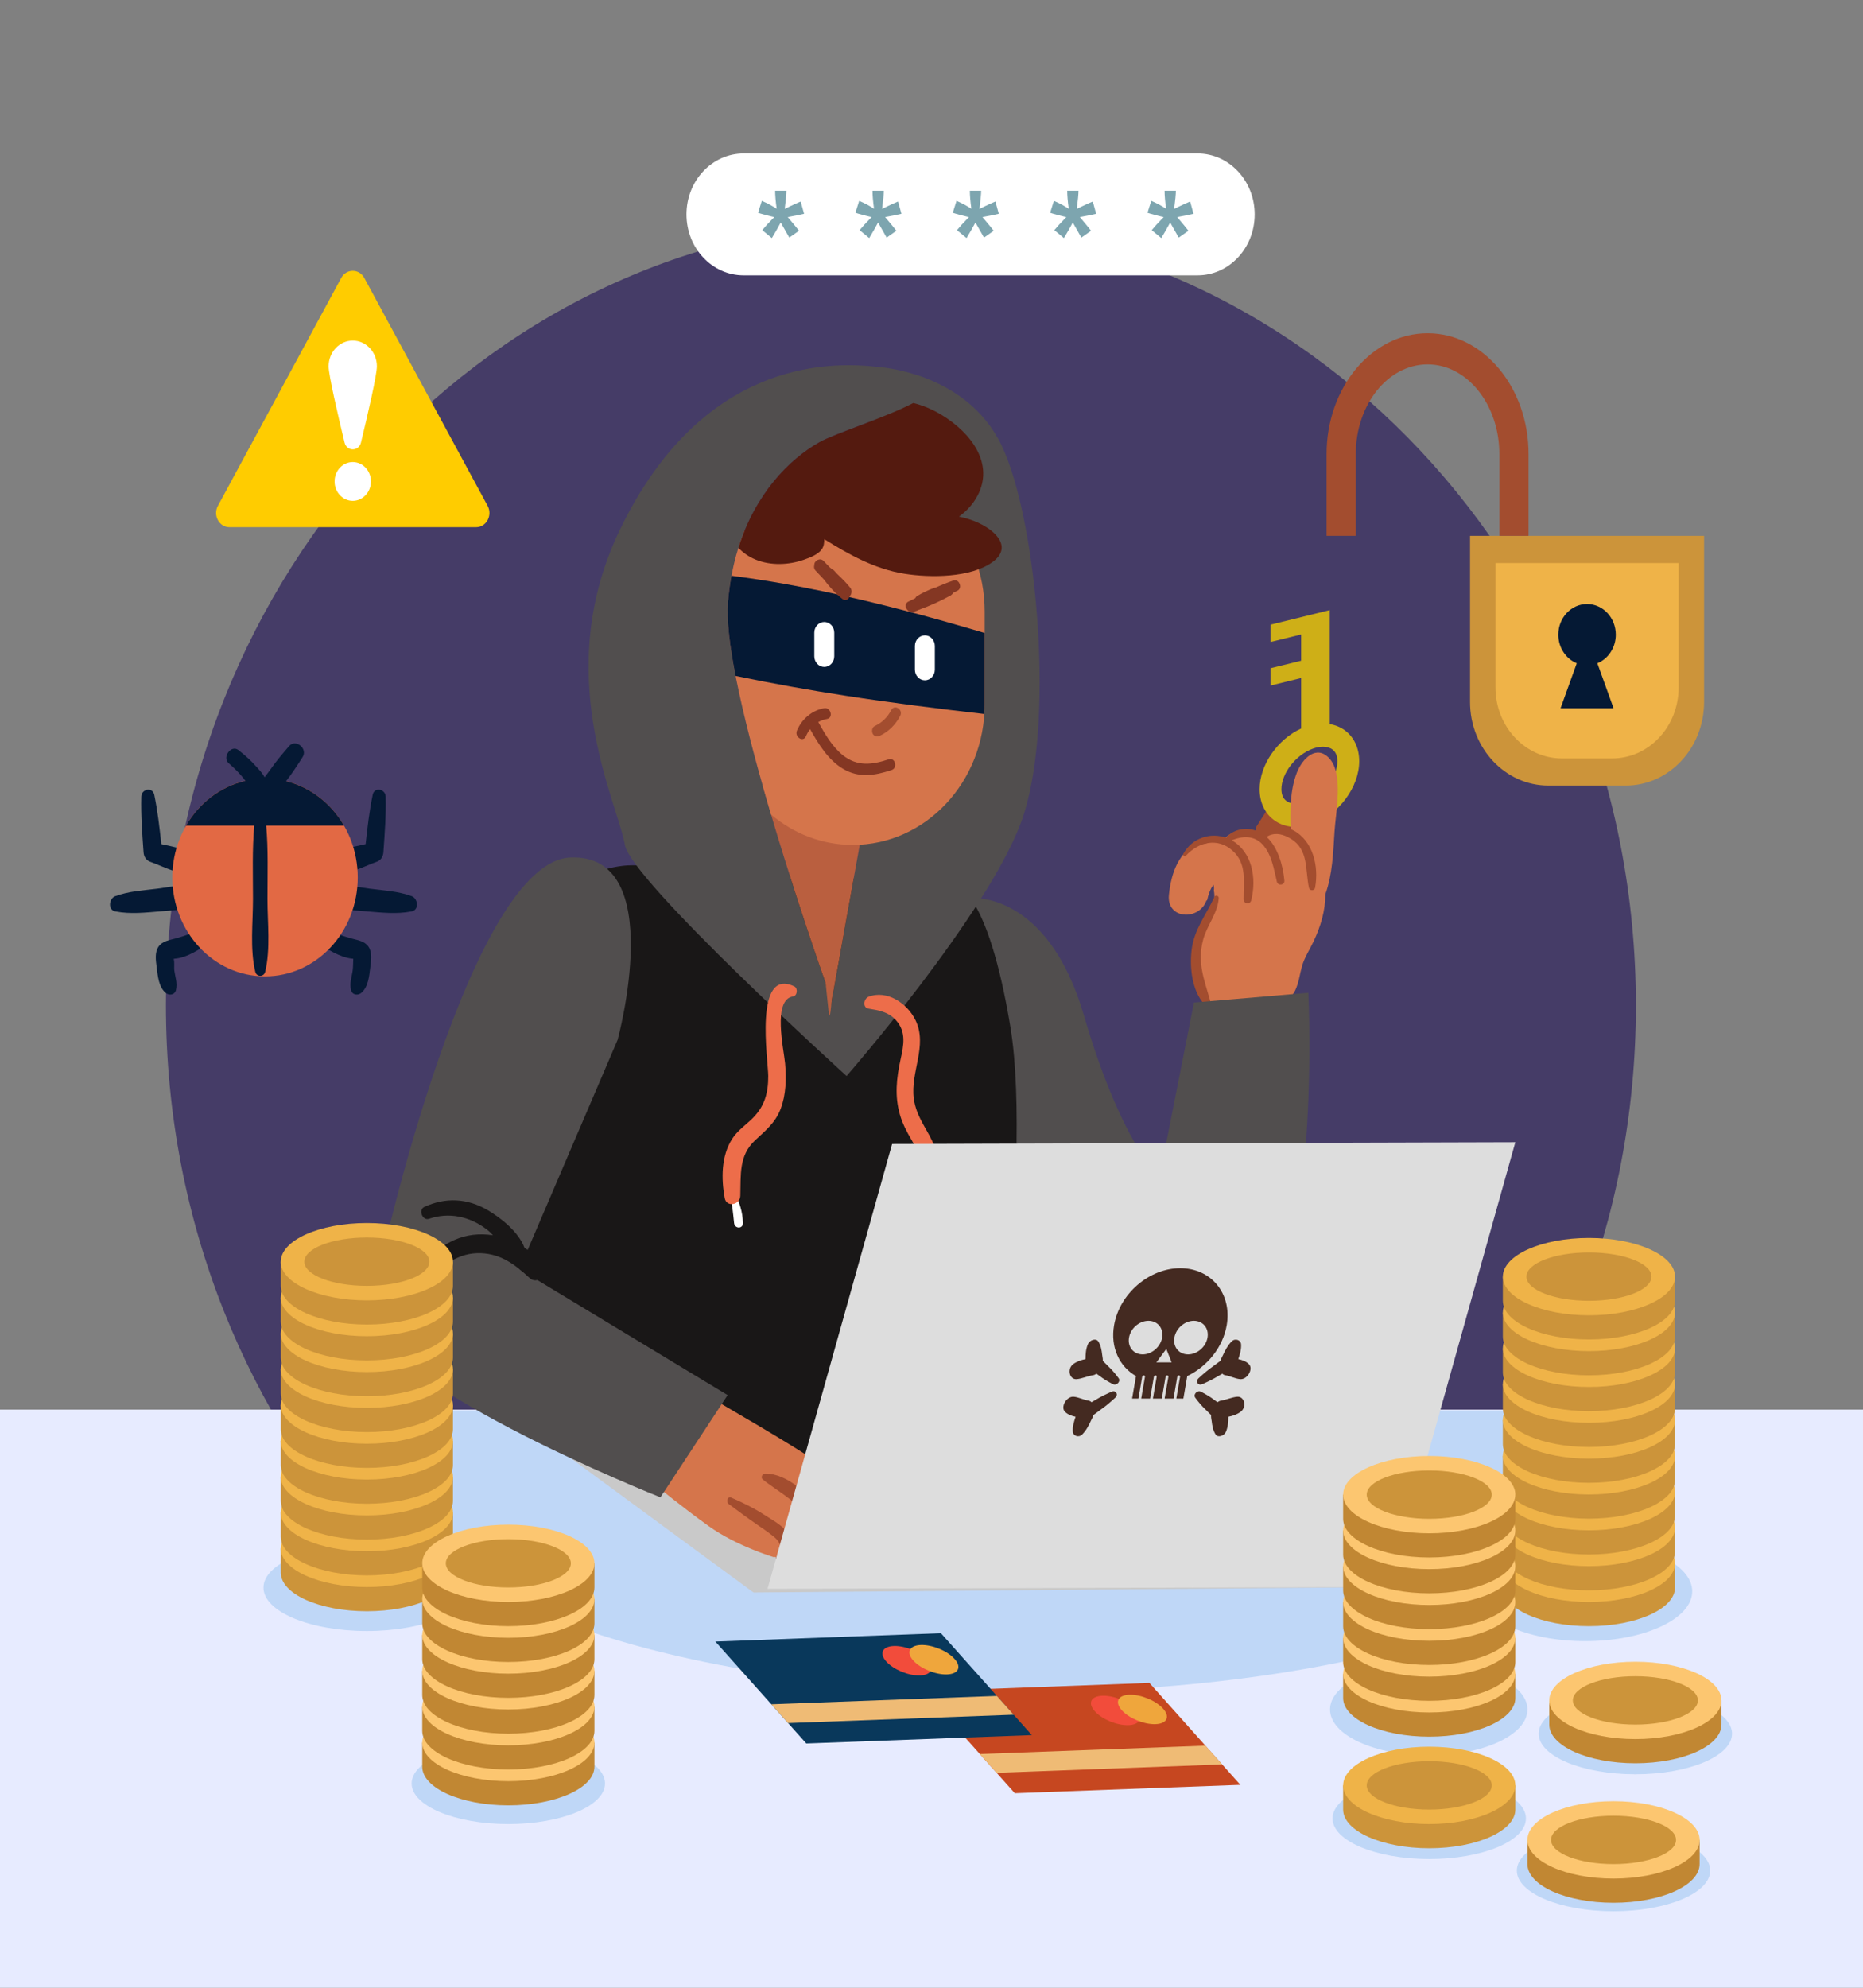 <?xml version="1.0" encoding="UTF-8" standalone="no" ?>
<svg width="300" height="320" viewBox="0 0 300 320" fill="none" xmlns="http://www.w3.org/2000/svg">
<rect x="0" y="0" width="300" height="320" fill="#808080" stroke="none"/>
<g clip-path="url(#clip0_32_1545)">
<path d="M145.075 288.103C210.44 288.103 263.429 231.581 263.429 161.859C263.429 92.136 210.44 35.614 145.075 35.614C79.71 35.614 26.721 92.136 26.721 161.859C26.721 231.581 79.71 288.103 145.075 288.103Z" fill="#453C67"/>
<path d="M300 226.929H0V320H300V226.929Z" fill="#E7EBFF"/>
<path d="M261.788 126.467H249.342C242.372 126.467 236.722 120.44 236.722 113.005V86.268H274.408V113.005C274.408 120.44 268.757 126.467 261.788 126.467Z" fill="#CC943A"/>
<path d="M259.591 122.1H251.539C245.617 122.1 240.815 116.979 240.815 110.662V90.636H270.313V110.662C270.314 116.979 265.513 122.1 259.591 122.1Z" fill="#EFB348"/>
<path d="M260.193 102.174C260.193 99.448 258.121 97.237 255.565 97.237C253.009 97.237 250.936 99.448 250.936 102.174C250.936 104.276 252.17 106.067 253.905 106.779L251.294 114.025H259.835L257.224 106.779C258.959 106.067 260.193 104.277 260.193 102.174Z" fill="#051934"/>
<path d="M246.143 86.268H241.44V73.085C241.44 65.132 236.255 58.66 229.883 58.66C223.51 58.66 218.325 65.132 218.325 73.085V86.268H213.622V73.085C213.622 62.365 220.916 53.644 229.883 53.644C238.849 53.644 246.143 62.365 246.143 73.085V86.268Z" fill="#A34D2F"/>
<path d="M192.848 44.326H119.737C114.659 44.326 110.543 39.935 110.543 34.519C110.543 29.103 114.659 24.712 119.737 24.712H192.848C197.926 24.712 202.042 29.103 202.042 34.519C202.042 39.935 197.926 44.326 192.848 44.326Z" fill="white"/>
<path d="M124.289 38.329L122.746 37.053C123.236 36.465 123.747 35.901 124.279 35.364C124.49 35.146 124.622 35.008 124.677 34.95C124.507 34.921 124.019 34.801 123.216 34.59C122.637 34.438 122.255 34.325 122.072 34.252L122.675 32.334C123.567 32.719 124.364 33.144 125.066 33.61C124.902 32.425 124.82 31.459 124.82 30.71H126.639C126.639 31.241 126.547 32.214 126.363 33.631C126.499 33.573 126.792 33.432 127.242 33.206C127.855 32.909 128.42 32.654 128.938 32.444L129.48 34.417C128.724 34.598 127.849 34.776 126.854 34.95L128.08 36.422C128.326 36.719 128.519 36.963 128.663 37.152L127.099 38.253L125.72 35.822C125.304 36.607 124.827 37.443 124.289 38.329Z" fill="#7DA5AF"/>
<path d="M139.967 38.329L138.424 37.053C138.914 36.465 139.426 35.901 139.957 35.364C140.168 35.146 140.301 35.008 140.356 34.95C140.185 34.921 139.698 34.801 138.895 34.59C138.316 34.438 137.934 34.325 137.75 34.252L138.353 32.334C139.246 32.719 140.043 33.144 140.744 33.61C140.581 32.425 140.499 31.459 140.499 30.71H142.318C142.318 31.241 142.226 32.214 142.042 33.631C142.178 33.573 142.471 33.432 142.921 33.206C143.534 32.909 144.099 32.654 144.617 32.444L145.159 34.417C144.403 34.598 143.527 34.776 142.532 34.95L143.759 36.422C144.004 36.719 144.198 36.963 144.341 37.152L142.778 38.253L141.398 35.822C140.983 36.607 140.506 37.443 139.967 38.329Z" fill="#7DA5AF"/>
<path d="M155.644 38.329L154.101 37.053C154.592 36.465 155.102 35.901 155.634 35.364C155.845 35.146 155.978 35.008 156.032 34.95C155.862 34.921 155.375 34.801 154.571 34.59C153.992 34.438 153.611 34.325 153.427 34.252L154.03 32.334C154.922 32.719 155.72 33.144 156.421 33.61C156.258 32.425 156.176 31.459 156.176 30.71H157.994C157.994 31.241 157.903 32.214 157.718 33.631C157.855 33.573 158.147 33.432 158.597 33.206C159.211 32.909 159.776 32.654 160.294 32.444L160.835 34.417C160.079 34.598 159.204 34.776 158.209 34.95L159.436 36.422C159.681 36.719 159.875 36.963 160.018 37.152L158.455 38.253L157.075 35.822C156.659 36.607 156.182 37.443 155.644 38.329Z" fill="#7DA5AF"/>
<path d="M171.322 38.329L169.779 37.053C170.269 36.465 170.78 35.901 171.312 35.364C171.523 35.146 171.656 35.008 171.71 34.95C171.54 34.921 171.053 34.801 170.249 34.59C169.67 34.438 169.289 34.325 169.105 34.252L169.708 32.334C170.6 32.719 171.398 33.144 172.099 33.61C171.936 32.425 171.854 31.459 171.854 30.71H173.672C173.672 31.241 173.581 32.214 173.396 33.631C173.533 33.573 173.825 33.432 174.275 33.206C174.889 32.909 175.454 32.654 175.972 32.444L176.513 34.417C175.757 34.598 174.882 34.776 173.887 34.95L175.114 36.422C175.359 36.719 175.553 36.963 175.696 37.152L174.133 38.253L172.753 35.822C172.337 36.607 171.86 37.443 171.322 38.329Z" fill="#7DA5AF"/>
<path d="M187.001 38.329L185.458 37.053C185.948 36.465 186.459 35.901 186.991 35.364C187.202 35.146 187.334 35.008 187.389 34.95C187.219 34.921 186.731 34.801 185.928 34.59C185.349 34.438 184.967 34.325 184.783 34.252L185.386 32.334C186.278 32.719 187.076 33.144 187.777 33.61C187.613 32.425 187.532 31.459 187.532 30.71H189.35C189.35 31.241 189.259 32.214 189.074 33.631C189.211 33.573 189.503 33.432 189.953 33.206C190.567 32.909 191.132 32.654 191.65 32.444L192.191 34.417C191.435 34.598 190.56 34.776 189.565 34.95L190.792 36.422C191.037 36.719 191.231 36.963 191.374 37.152L189.811 38.253L188.431 35.822C188.016 36.607 187.539 37.443 187.001 38.329Z" fill="#7DA5AF"/>
<path d="M54.947 44.745L35.086 81.439C34.259 82.965 35.292 84.872 36.944 84.872H76.667C78.319 84.872 79.351 82.965 78.526 81.439L58.664 44.745C57.838 43.219 55.772 43.219 54.947 44.745Z" fill="#FFCC00"/>
<path d="M60.692 58.973C60.692 56.684 58.952 54.828 56.805 54.828C54.658 54.828 52.918 56.684 52.918 58.973C52.918 60.367 54.357 66.589 55.484 71.249C55.836 72.706 57.774 72.706 58.126 71.249C59.253 66.59 60.692 60.367 60.692 58.973Z" fill="white"/>
<path d="M56.805 80.63C58.422 80.63 59.733 79.231 59.733 77.507C59.733 75.782 58.422 74.383 56.805 74.383C55.188 74.383 53.877 75.782 53.877 77.507C53.877 79.231 55.188 80.63 56.805 80.63Z" fill="white"/>
<path d="M24.22 138.745C26.378 139.48 29.441 141.352 31.618 140.237C32.141 139.969 32.293 139.153 32.008 138.652C30.949 136.787 28.111 136.371 25.98 135.894C25.689 133.222 25.389 130.573 24.839 127.937C24.572 126.66 22.789 126.993 22.756 128.237C22.676 131.246 22.908 134.2 23.117 137.199C23.168 137.935 23.552 138.517 24.22 138.745Z" fill="#051934"/>
<path d="M33.269 145.503C34.847 144.87 34.53 142.642 32.881 142.448C30.38 142.154 27.837 142.743 25.353 143.06C23.072 143.351 20.75 143.466 18.566 144.267C17.551 144.639 17.318 146.477 18.566 146.721C21.009 147.199 23.429 146.911 25.891 146.707C28.36 146.502 30.931 146.438 33.269 145.503Z" fill="#051934"/>
<path d="M32.754 149.389C31.293 150.152 29.793 150.654 28.224 151.092C27.279 151.357 26.152 151.489 25.531 152.395C24.879 153.346 25.097 154.641 25.232 155.727C25.411 157.159 25.556 158.871 26.66 159.827C27.214 160.305 28.154 160.207 28.344 159.352C28.594 158.226 28.22 157.33 28.066 156.21C28.002 155.748 28.147 154.752 27.953 154.381C28.026 154.365 28.098 154.347 28.171 154.332C30.157 154.186 32.348 152.708 33.959 151.586C35.251 150.684 34.13 148.669 32.754 149.389Z" fill="#051934"/>
<path d="M53.24 140.237C55.424 141.356 58.476 139.482 60.638 138.745C61.312 138.515 61.69 137.932 61.741 137.199C61.95 134.2 62.182 131.246 62.102 128.237C62.069 127.005 60.287 126.649 60.019 127.937C59.47 130.573 59.169 133.221 58.878 135.894C56.749 136.372 53.905 136.793 52.85 138.652C52.565 139.155 52.716 139.969 53.24 140.237Z" fill="#051934"/>
<path d="M66.293 144.267C64.11 143.467 61.785 143.352 59.505 143.06C57.014 142.741 54.486 142.153 51.977 142.448C50.34 142.641 50 144.867 51.59 145.503C53.927 146.438 56.498 146.502 58.967 146.707C61.428 146.911 63.849 147.199 66.292 146.721C67.538 146.477 67.308 144.639 66.293 144.267Z" fill="#051934"/>
<path d="M56.635 151.092C55.066 150.654 53.565 150.152 52.105 149.389C50.73 148.67 49.606 150.684 50.9 151.586C52.553 152.739 54.673 154.111 56.688 154.332C56.768 154.34 56.831 154.348 56.888 154.356C56.848 154.972 56.877 155.587 56.794 156.21C56.639 157.354 56.261 158.207 56.515 159.352C56.705 160.207 57.645 160.305 58.199 159.827C59.303 158.872 59.449 157.16 59.627 155.727C59.762 154.641 59.98 153.346 59.328 152.395C58.707 151.489 57.58 151.357 56.635 151.092ZM57.134 154.399C57.185 154.419 57.206 154.416 57.134 154.399V154.399Z" fill="#051934"/>
<path d="M42.68 157.181C50.925 157.181 57.608 150.053 57.608 141.259C57.608 132.465 50.925 125.336 42.68 125.336C34.436 125.336 27.753 132.465 27.753 141.259C27.753 150.053 34.436 157.181 42.68 157.181Z" fill="#E26944"/>
<path d="M42.868 132.911H55.391C53.332 129.351 49.994 126.728 46.063 125.756C47.036 124.527 47.87 123.22 48.722 121.891C49.606 120.513 47.613 118.886 46.558 120.109C45.512 121.321 44.494 122.51 43.574 123.834C43.289 124.244 42.935 124.678 42.606 125.135C42.289 124.494 41.729 123.924 41.242 123.376C40.37 122.397 39.403 121.537 38.38 120.745C37.223 119.847 35.712 121.909 36.838 122.877C37.698 123.615 38.5 124.42 39.226 125.309C39.324 125.428 39.42 125.562 39.516 125.702C35.489 126.63 32.066 129.286 29.969 132.911H40.942C40.599 136.832 40.739 140.787 40.739 144.726C40.739 148.507 40.225 152.788 41.113 156.461C41.314 157.296 42.496 157.297 42.697 156.461C43.588 152.779 43.071 148.516 43.071 144.726C43.072 140.787 43.211 136.831 42.868 132.911Z" fill="#051934"/>
<path opacity="0.36" d="M256.591 227.052H72.915C68.558 230.805 66.163 234.89 66.163 239.163C66.163 257.519 110.303 272.401 164.753 272.401C219.202 272.401 263.342 257.52 263.342 239.163C263.343 234.89 260.948 230.805 256.591 227.052Z" fill="#78B4EA"/>
<path opacity="0.36" d="M81.857 293.649C90.456 293.649 97.427 290.724 97.427 287.114C97.427 283.505 90.456 280.579 81.857 280.579C73.258 280.579 66.287 283.505 66.287 287.114C66.287 290.724 73.258 293.649 81.857 293.649Z" fill="#78B4EA"/>
<path opacity="0.36" d="M230.152 299.28C238.751 299.28 245.722 296.354 245.722 292.745C245.722 289.136 238.751 286.21 230.152 286.21C221.552 286.21 214.582 289.136 214.582 292.745C214.582 296.354 221.552 299.28 230.152 299.28Z" fill="#78B4EA"/>
<path opacity="0.36" d="M263.343 285.633C271.942 285.633 278.913 282.707 278.913 279.098C278.913 275.488 271.942 272.563 263.343 272.563C254.744 272.563 247.773 275.488 247.773 279.098C247.773 282.707 254.744 285.633 263.343 285.633Z" fill="#78B4EA"/>
<path opacity="0.36" d="M259.828 307.679C268.427 307.679 275.398 304.754 275.398 301.144C275.398 297.535 268.427 294.609 259.828 294.609C251.228 294.609 244.258 297.535 244.258 301.144C244.258 304.754 251.228 307.679 259.828 307.679Z" fill="#78B4EA"/>
<path opacity="0.36" d="M59.075 262.574C68.268 262.574 75.721 259.446 75.721 255.588C75.721 251.73 68.268 248.602 59.075 248.602C49.881 248.602 42.428 251.73 42.428 255.588C42.428 259.446 49.881 262.574 59.075 262.574Z" fill="#78B4EA"/>
<path opacity="0.36" d="M230.069 282.599C238.847 282.599 245.964 279.289 245.964 275.206C245.964 271.124 238.847 267.814 230.069 267.814C221.29 267.814 214.174 271.124 214.174 275.206C214.174 279.289 221.29 282.599 230.069 282.599Z" fill="#78B4EA"/>
<path opacity="0.36" d="M255.264 264.202C264.783 264.202 272.5 260.613 272.5 256.186C272.5 251.758 264.783 248.169 255.264 248.169C245.745 248.169 238.028 251.758 238.028 256.186C238.028 260.613 245.745 264.202 255.264 264.202Z" fill="#78B4EA"/>
<path d="M121.334 256.369L83.422 228.511L185.369 226.332L223.956 255.498L121.334 256.369Z" fill="#C9C9C9"/>
<path d="M207.914 131.677C207.769 131.359 207.504 131.192 207.203 131.153C206.955 130.783 206.511 130.629 206.104 130.698C206.045 130.662 205.984 130.632 205.921 130.608C205.734 129.815 204.64 129.419 204.081 130.301C203.507 131.205 202.934 132.109 202.361 133.013C202.18 133.298 202.151 133.581 202.218 133.833C202.094 134.044 201.982 134.261 201.854 134.469C201.172 135.543 202.79 136.528 203.476 135.48C203.784 135.008 204.07 134.522 204.359 134.038C204.732 134.209 205.191 134.172 205.529 133.848C205.856 134.239 206.406 134.394 206.888 134.097C207.038 134.005 207.169 133.907 207.287 133.8C207.321 133.801 207.354 133.805 207.389 133.804C208.56 133.741 208.735 132.188 207.914 131.677Z" fill="#A34D2F"/>
<path d="M216.635 117.63C215.909 117.073 215.053 116.727 214.126 116.572V108.024V105.234V101.009V99.537V98.219L204.589 100.565V103.354L209.523 102.141V106.365L204.589 107.579V110.369L209.523 109.155V117.285C205.716 119.023 202.835 123.157 202.835 127.047C202.835 129.112 203.631 130.86 205.076 131.967C206.08 132.737 207.323 133.128 208.675 133.128C209.555 133.128 210.481 132.963 211.415 132.627C215.599 131.126 218.876 126.7 218.876 122.55C218.876 120.486 218.08 118.738 216.635 117.63ZM210.296 129.075C209.028 129.531 207.843 129.474 207.127 128.924C206.611 128.529 206.349 127.897 206.349 127.046C206.349 124.495 208.669 121.507 211.416 120.522C211.984 120.317 212.536 120.216 213.036 120.216C213.652 120.216 214.19 120.369 214.585 120.673C215.101 121.068 215.363 121.7 215.363 122.55C215.363 125.101 213.043 128.09 210.296 129.075Z" fill="#CEAF17"/>
<path d="M214.076 122.101C212.002 119.831 209.743 122.084 208.846 124.351C207.711 127.217 207.732 130.65 207.859 133.88C206.971 133.578 205.987 133.466 204.898 133.627C204.275 133.718 203.78 134.086 203.424 134.589C201.251 133.387 198.706 133.233 196.979 135.23C195.762 134.959 194.474 135.039 193.225 135.562C189.848 136.977 188.581 140.511 188.232 144.073C187.842 148.045 193.127 148.255 194.289 144.934C194.318 144.943 194.347 144.951 194.375 144.96C194.57 144.04 194.959 142.932 195.414 142.455C195.502 142.753 195.521 143.064 195.467 143.39C195.573 143.843 195.576 144.375 195.541 144.924C195.503 145.075 195.466 145.226 195.428 145.378C193.504 147.796 192.604 150.918 193.309 153.935C193.196 154.818 193.264 155.712 193.382 156.634C193.295 158.264 193.47 159.923 193.937 161.617C194.315 162.991 195.173 163.705 196.124 163.891C197.377 164.583 199.2 164.278 200.177 162.988C200.667 163.3 201.202 163.511 201.733 163.579C203.668 163.825 205.117 162.789 205.958 161.079C206.996 161.113 208.009 160.63 208.568 159.436C209.184 158.124 209.27 156.925 209.658 155.552C210.061 154.129 210.903 152.876 211.525 151.559C212.656 149.164 213.426 146.644 213.423 143.965C214.576 140.752 214.68 137.239 214.904 133.802C215.108 130.657 216.369 124.612 214.076 122.101Z" fill="#D5754B"/>
<path d="M194.187 135.8C194.45 135.8 194.451 135.364 194.187 135.364C193.925 135.364 193.924 135.8 194.187 135.8Z" fill="#A34D2F"/>
<path d="M208.312 133.697C206.825 132.897 204.197 132.506 202.916 133.992C201.155 133.091 198.788 133.26 197.455 134.868L197.454 134.871C194.913 133.956 191.973 134.901 190.566 137.425C190.418 137.689 190.763 137.978 190.967 137.755C192.996 135.535 196.088 134.807 198.454 136.925C200.828 139.05 200.243 141.88 200.255 144.771C200.258 145.519 201.294 145.679 201.481 144.948C202.393 141.384 201.621 137.119 198.338 135.272C200.034 134.581 201.943 134.436 203.338 135.974C204.783 137.568 205.124 139.89 205.619 141.951C205.787 142.646 206.885 142.526 206.823 141.777C206.626 139.395 205.77 136.365 203.958 134.721C204.085 134.644 204.212 134.571 204.343 134.513C205.538 133.986 206.749 134.355 207.85 135.02C210.743 136.767 210.155 139.949 210.778 142.921C210.886 143.434 211.663 143.447 211.763 142.921C212.419 139.463 211.409 135.364 208.312 133.697Z" fill="#A34D2F"/>
<path d="M196.256 144.577C196.282 144.189 195.718 144.023 195.558 144.376C194.216 147.338 192.272 149.596 191.879 152.992C191.544 155.89 191.974 159.512 193.938 161.686C194.324 162.114 195.039 161.676 194.877 161.103C193.91 157.679 192.775 155 193.73 151.328C194.348 148.957 196.089 147.061 196.256 144.577Z" fill="#A34D2F"/>
<path d="M156.293 144.589C156.293 144.589 168.651 143.242 174.562 163.526C180.472 183.809 186.688 189.61 186.688 189.61L192.263 161.394L210.679 159.824C210.679 159.824 213.343 209.822 197.893 224.717C182.442 239.613 158.564 182.408 158.564 182.408L156.293 144.589Z" fill="#514E4E"/>
<path d="M102.59 139.32C102.59 139.32 86.911 137.707 82.533 159.824C78.155 181.941 78.885 225.741 79.761 225.43C80.636 225.119 158.564 242.026 158.564 242.026C158.564 242.026 166.439 188.06 162.723 165.441C159.007 142.823 153.767 142.403 153.767 142.403L102.59 139.32Z" fill="#191717"/>
<path d="M161.3 71.734C158.408 65.684 153.332 62.516 149.012 60.86C148.806 60.766 148.574 60.675 148.308 60.588C148.127 60.527 147.933 60.467 147.735 60.405C144.094 59.204 141.267 59.066 141.263 59.065C130.172 57.755 111.931 60.368 99.899 85.121C88.589 108.386 99.352 128.826 100.628 136.022C101.65 141.781 136.324 173.224 136.324 173.224C136.324 173.224 158.747 147.562 164.4 132.442C170.054 117.321 167.027 83.72 161.3 71.734ZM133.785 161.953L132.951 158.251C132.951 158.251 116.097 110.872 117.222 96.973C118.347 83.074 125.523 74.84 131.916 71.204C133.494 70.307 137.283 68.977 141.005 67.524C140.409 87.014 138.978 133.473 138.863 133.842C138.752 134.197 135.387 152.986 133.785 161.953Z" fill="#514E4E"/>
<path d="M117.52 192.3C117.916 193.808 118.048 195.34 118.211 196.89C118.309 197.832 119.641 197.887 119.629 196.89C119.608 195.133 119.056 193.489 118.295 191.951C118.07 191.494 117.392 191.809 117.52 192.3Z" fill="white"/>
<path d="M148.316 200.276C147.604 200.776 147.007 201.364 146.507 202.104C146.141 202.644 145.407 203.757 146 204.365C146.686 205.069 147.149 203.912 147.37 203.393C147.742 202.518 148.223 201.697 148.83 200.986C149.14 200.623 148.737 199.981 148.316 200.276Z" fill="white"/>
<path d="M127.903 158.799C121.342 155.669 123.7 170.658 123.709 173.224C123.719 175.989 123.105 178.12 121.193 180.023C120.069 181.142 118.769 181.985 117.887 183.366C116.132 186.115 116.128 189.728 116.7 192.871C116.983 194.428 119.168 193.995 119.212 192.508C119.313 189.153 118.953 186.049 121.57 183.598C123.223 182.049 124.838 180.785 125.698 178.537C126.585 176.22 126.635 173.657 126.424 171.197C126.241 169.077 124.341 160.897 127.705 160.414C128.393 160.315 128.524 159.095 127.903 158.799Z" fill="#ED6D4A"/>
<path d="M139.853 162.375C141.48 162.637 143.053 162.892 144.265 164.231C145.975 166.122 145.518 168.261 145.015 170.568C144.36 173.575 144.045 176.415 144.911 179.432C145.331 180.893 146.011 182.203 146.773 183.488C147.911 185.407 148.466 187.1 148.618 189.405C148.889 193.532 148.586 197.043 146.703 200.714C146.057 201.974 147.63 203.372 148.607 202.281C151.287 199.29 151.507 194.849 151.381 190.925C151.316 188.887 151.292 186.69 150.577 184.773C149.521 181.944 147.566 180.001 147.145 176.836C146.581 172.608 149.399 168.342 147.443 164.277C146.092 161.47 142.796 159.317 139.853 160.467C139.095 160.763 138.856 162.215 139.853 162.375Z" fill="#ED6D4A"/>
<path d="M133.504 163.526C133.849 163.516 133.737 161.549 134.18 159.742C135.881 150.227 138.76 134.17 138.862 133.842C138.875 133.798 138.907 133.121 138.953 131.934C135.142 128.478 126.248 126.81 122.755 126.271C127.295 142.351 132.95 158.251 132.95 158.251L133.504 163.526Z" fill="#BA5F3F"/>
<path d="M137.33 75.781C130.063 75.781 123.65 79.677 119.822 85.617C118.508 88.876 117.572 92.65 117.222 96.973C116.683 103.635 120.275 117.989 124.161 131.132C127.781 134.19 132.353 136.021 137.33 136.021C149.057 136.021 158.563 125.881 158.563 113.373V98.43C158.563 85.921 149.057 75.781 137.33 75.781Z" fill="#D5754B"/>
<path d="M151.249 99.795C142.99 97.498 134.66 95.473 126.238 93.98C123.432 93.482 120.614 93.057 117.79 92.689V92.69C117.667 93.356 117.559 94.038 117.465 94.735C117.459 94.78 117.454 94.827 117.448 94.872C117.358 95.558 117.28 96.257 117.223 96.974C117.198 97.288 117.184 97.625 117.177 97.972C117.175 98.044 117.173 98.114 117.172 98.186C117.169 98.531 117.172 98.889 117.184 99.263C117.186 99.326 117.19 99.391 117.193 99.454C117.207 99.812 117.228 100.182 117.255 100.565C117.259 100.615 117.261 100.664 117.265 100.714C117.297 101.131 117.338 101.564 117.385 102.007C117.394 102.09 117.403 102.173 117.412 102.257C117.463 102.712 117.519 103.178 117.584 103.66C117.586 103.671 117.588 103.683 117.589 103.695C117.654 104.177 117.729 104.674 117.808 105.18C117.819 105.249 117.829 105.318 117.84 105.389C117.922 105.899 118.009 106.42 118.104 106.951C118.116 107.016 118.128 107.082 118.14 107.148C118.237 107.693 118.341 108.246 118.45 108.811L118.451 108.812C124.334 110.036 130.246 111.093 136.178 112.008C143.601 113.153 151.049 114.093 158.506 114.947C158.54 114.426 158.563 113.903 158.563 113.374V101.907C156.13 101.184 153.693 100.475 151.249 99.795Z" fill="#051934"/>
<path d="M132.734 107.37C131.847 107.37 131.129 106.603 131.129 105.657V101.843C131.129 100.897 131.848 100.131 132.734 100.131C133.621 100.131 134.339 100.898 134.339 101.843V105.657C134.339 106.603 133.62 107.37 132.734 107.37Z" fill="white"/>
<path d="M148.932 109.52C148.045 109.52 147.327 108.753 147.327 107.808V103.994C147.327 103.048 148.046 102.282 148.932 102.282C149.819 102.282 150.537 103.049 150.537 103.994V107.808C150.537 108.753 149.819 109.52 148.932 109.52Z" fill="white"/>
<path d="M141.687 118.447C143.083 117.798 144.23 116.653 144.964 115.233C145.486 114.22 144.033 113.313 143.51 114.327C142.902 115.507 141.993 116.36 140.838 116.897C140.418 117.092 140.33 117.74 140.536 118.125C140.782 118.586 141.273 118.639 141.687 118.447Z" fill="#A34D2F"/>
<path d="M134.935 92.516C134.889 92.472 134.843 92.426 134.797 92.382C134.792 92.378 134.789 92.373 134.784 92.369C134.625 92.195 134.466 92.021 134.307 91.847C134.198 91.727 134.079 91.656 133.958 91.616C133.842 91.516 133.721 91.421 133.602 91.322C133.276 90.97 132.943 90.623 132.602 90.284C132.048 89.732 131.085 90.267 131.131 90.957C131.037 91.249 131.072 91.587 131.321 91.851C131.756 92.314 132.19 92.776 132.625 93.239C133.525 94.424 134.498 95.529 135.676 96.443C136.187 96.84 136.683 96.476 136.838 95.97C137.164 95.649 137.247 95.014 136.92 94.616C136.302 93.865 135.636 93.169 134.935 92.516Z" fill="#843723"/>
<path d="M153.543 93.45C152.548 93.783 151.58 94.18 150.627 94.613C150.542 94.615 150.452 94.628 150.356 94.664C149.429 95.018 148.549 95.438 147.689 95.953C147.54 96.043 147.437 96.168 147.373 96.308C147.006 96.484 146.638 96.66 146.274 96.847C145.497 97.244 145.881 98.305 146.565 98.478C146.778 98.586 147.039 98.602 147.314 98.453C147.365 98.425 147.417 98.399 147.469 98.371C147.484 98.367 147.499 98.364 147.514 98.361C147.643 98.334 147.75 98.283 147.836 98.216C147.845 98.213 147.854 98.213 147.864 98.21C149.658 97.572 151.391 96.792 153.072 95.868C153.155 95.822 153.221 95.764 153.278 95.701C153.386 95.623 153.469 95.526 153.528 95.418C153.749 95.308 153.97 95.199 154.19 95.09C155.058 94.662 154.445 93.148 153.543 93.45Z" fill="#843723"/>
<path d="M143.12 122.24C140.479 123.107 138.061 123.455 135.714 121.569C133.985 120.178 132.864 118.197 131.765 116.243C132.194 116.005 132.663 115.831 133.174 115.744C134.241 115.562 133.788 113.832 132.727 114.013C130.809 114.341 129.125 115.72 128.334 117.612C127.896 118.657 129.346 119.572 129.787 118.518C129.964 118.096 130.187 117.72 130.446 117.385C131.828 119.828 133.34 122.309 135.724 123.749C138.288 125.296 140.866 124.858 143.567 123.971C144.599 123.633 144.159 121.899 143.12 122.24Z" fill="#843723"/>
<path d="M157.586 84.188C156.56 83.711 155.499 83.385 154.418 83.17C155.65 82.286 156.687 81.169 157.419 79.781C160.096 74.707 156.487 69.755 151.647 66.806C150.145 65.892 148.618 65.265 147.072 64.875C142.547 67.251 134.429 69.777 131.917 71.205C127.01 73.996 121.645 79.499 118.906 88.189C119.665 88.999 120.629 89.667 121.713 90.104C124.136 91.082 127.002 90.966 129.447 90.113C130.456 89.761 131.722 89.278 132.32 88.439C132.701 87.905 132.719 87.361 132.729 86.799C136.641 89.23 140.781 91.584 145.592 92.359C149.798 93.037 156.339 93.022 159.829 90.479C162.979 88.184 160.521 85.553 157.586 84.188Z" fill="#541A0F"/>
<path d="M114.346 224.903C102.405 228.623 105.61 239.132 105.61 239.132C105.61 239.132 109.719 242.527 114.14 245.695C118.561 248.863 124.536 250.664 124.536 250.664C124.536 250.664 132.669 250.641 142.65 248.057C151.872 245.67 118.962 227.884 114.346 224.903Z" fill="#D5754B"/>
<path d="M117.334 242.118C118.881 243.272 120.42 244.419 122.01 245.509C122.783 246.039 123.565 246.566 124.304 247.147C124.694 247.453 125.061 247.739 125.351 248.157C125.424 248.262 126.135 249.842 125.871 249.878C124.858 250.018 124.559 251.418 125.622 251.793C126.551 252.12 127.274 251.471 127.63 250.6C128.15 249.329 127.766 247.901 126.969 246.858C125.958 245.533 124.328 244.673 122.971 243.801C121.299 242.726 119.561 241.88 117.75 241.094C117.147 240.833 116.877 241.778 117.334 242.118Z" fill="#A34D2F"/>
<path d="M122.814 238.164C125.119 240.143 135.362 245.617 130.202 249.577C129.503 250.113 129.689 251.343 130.665 251.356C134.615 251.405 133.974 246.073 132.493 243.777C130.587 240.822 126.838 237.178 123.186 237.229C122.765 237.236 122.447 237.848 122.814 238.164Z" fill="#A34D2F"/>
<path d="M129.654 238.091C131.54 239.668 133.575 241.018 135.51 242.524C137.605 244.153 140.558 248.159 136.427 249.321C135.522 249.576 135.588 250.876 136.427 251.162C139.697 252.276 141.429 247.763 140.514 245.116C139.126 241.096 133.821 238.301 130.197 237.121C129.69 236.956 129.211 237.721 129.654 238.091Z" fill="#A34D2F"/>
<path d="M99.461 167.387C99.461 167.387 107.633 137.422 91.873 138.045C76.112 138.668 61.811 199.375 59.768 210.582C57.725 221.79 106.347 241.048 106.347 241.048L117.169 224.591L83.639 204.325L99.461 167.387Z" fill="#514E4E"/>
<path d="M87.339 204.074C86.655 202.746 85.636 201.669 84.44 200.837C83.486 198.269 80.541 195.987 78.521 194.81C75.235 192.895 71.747 192.725 68.331 194.3C67.311 194.769 68.037 196.574 69.087 196.212C72.296 195.105 75.64 195.829 78.372 197.914C78.736 198.191 79.07 198.515 79.388 198.864C78.863 198.783 78.34 198.732 77.828 198.719C73.317 198.608 70.102 201.038 67.207 204.485C66.252 205.622 67.723 207.207 68.781 206.165C71.302 203.68 73.847 201.61 77.439 201.745C80.701 201.867 82.94 203.578 85.299 205.753C86.392 206.762 88.075 205.505 87.339 204.074Z" fill="#191717"/>
<path d="M123.598 255.781L223.956 255.498L244.015 183.882L143.657 184.165L123.598 255.781Z" fill="#DDDDDD"/>
<path d="M197.538 213.35C198.414 208.275 195.064 204.161 190.054 204.161C185.045 204.161 180.274 208.275 179.398 213.35C178.783 216.918 180.26 220.003 182.929 221.526L182.303 225.153H183.319L183.924 221.649C183.946 221.523 184.064 221.421 184.188 221.421C184.312 221.421 184.395 221.523 184.373 221.649L183.769 225.153H185.204L185.809 221.649C185.83 221.523 185.948 221.421 186.073 221.421C186.197 221.421 186.28 221.523 186.258 221.649L185.653 225.153H187.088L187.693 221.649C187.715 221.523 187.833 221.421 187.957 221.421C188.081 221.421 188.164 221.523 188.143 221.649L187.538 225.153H188.973L189.578 221.649C189.599 221.523 189.718 221.421 189.842 221.421C189.966 221.421 190.049 221.523 190.027 221.649L189.422 225.153H190.559L191.185 221.526C194.38 220.003 196.922 216.918 197.538 213.35ZM184.006 218.038C182.532 218.038 181.546 216.828 181.804 215.334C182.062 213.841 183.465 212.631 184.939 212.631C186.412 212.631 187.398 213.841 187.14 215.334C186.883 216.828 185.479 218.038 184.006 218.038ZM186.204 219.324L187.811 217.16L188.671 219.324H186.204ZM191.314 218.038C189.84 218.038 188.855 216.828 189.112 215.334C189.37 213.841 190.773 212.631 192.247 212.631C193.72 212.631 194.706 213.841 194.448 215.334C194.191 216.828 192.787 218.038 191.314 218.038Z" fill="#442A21"/>
<path d="M196.519 219.085C196.1 219.372 195.694 219.708 195.316 219.975C194.486 220.56 193.773 221.172 193.023 221.862C192.443 222.396 192.925 223.128 193.595 222.835C194.516 222.431 195.343 222.033 196.215 221.502C196.414 221.38 196.625 221.263 196.839 221.143C196.961 221.269 197.115 221.363 197.306 221.393C198.137 221.524 198.861 221.941 199.695 222.023C200.851 222.136 201.881 220.364 201.105 219.598C200.663 219.162 200.052 218.933 199.404 218.799C199.675 217.988 199.916 217.172 199.847 216.374C199.79 215.723 198.896 215.38 198.335 215.95C197.689 216.607 197.307 217.349 196.947 218.129C196.836 218.332 196.732 218.54 196.635 218.757C196.607 218.82 196.588 218.884 196.571 218.948C196.563 218.964 196.556 218.98 196.549 218.997C196.537 219.027 196.531 219.056 196.519 219.085Z" fill="#442A21"/>
<path d="M199.207 224.855C198.345 224.936 197.477 225.353 196.601 225.485C196.4 225.516 196.214 225.61 196.048 225.736C195.875 225.615 195.704 225.498 195.547 225.376C194.861 224.847 194.166 224.446 193.387 224.044C192.823 223.752 192.08 224.477 192.479 225.016C192.992 225.709 193.49 226.317 194.12 226.903C194.41 227.173 194.696 227.509 195.016 227.796C195.017 227.824 195.013 227.853 195.016 227.882C195.018 227.898 195.02 227.913 195.022 227.929C195.017 227.993 195.013 228.058 195.02 228.122C195.041 228.34 195.074 228.548 195.115 228.751C195.206 229.53 195.332 230.273 195.751 230.929C196.115 231.498 197.128 231.156 197.409 230.505C197.755 229.704 197.795 228.891 197.803 228.08C198.497 227.945 199.187 227.717 199.78 227.281C200.814 226.518 200.409 224.741 199.207 224.855Z" fill="#442A21"/>
<path d="M178.484 219.976C178.195 219.706 177.907 219.37 177.589 219.083C177.587 219.055 177.592 219.026 177.588 218.997C177.586 218.981 177.584 218.966 177.583 218.95C177.587 218.886 177.591 218.821 177.584 218.757C177.563 218.539 177.53 218.331 177.489 218.127C177.398 217.348 177.272 216.605 176.853 215.95C176.489 215.38 175.477 215.723 175.195 216.374C174.849 217.175 174.809 217.988 174.801 218.799C174.107 218.934 173.417 219.162 172.825 219.598C171.79 220.36 172.196 222.137 173.398 222.023C174.26 221.942 175.127 221.525 176.004 221.393C176.205 221.363 176.39 221.268 176.557 221.142C176.729 221.263 176.9 221.38 177.058 221.501C177.744 222.031 178.439 222.431 179.218 222.834C179.782 223.126 180.524 222.4 180.126 221.862C179.612 221.17 179.114 220.562 178.484 219.976Z" fill="#442A21"/>
<path d="M179.009 224.044C178.088 224.447 177.261 224.845 176.389 225.376C176.189 225.498 175.978 225.615 175.765 225.735C175.642 225.609 175.489 225.516 175.297 225.485C174.466 225.354 173.743 224.937 172.909 224.855C171.753 224.742 170.723 226.514 171.499 227.28C171.941 227.716 172.552 227.945 173.2 228.079C172.928 228.891 172.687 229.706 172.757 230.504C172.813 231.155 173.708 231.498 174.268 230.928C174.914 230.271 175.297 229.529 175.657 228.749C175.768 228.546 175.872 228.339 175.969 228.121C175.997 228.058 176.015 227.994 176.033 227.93C176.041 227.914 176.047 227.898 176.055 227.881C176.069 227.852 176.074 227.823 176.086 227.793C176.505 227.506 176.911 227.17 177.289 226.903C178.119 226.319 178.832 225.706 179.582 225.016C180.161 224.482 179.679 223.749 179.009 224.044Z" fill="#442A21"/>
<path d="M69.893 249.269C67.352 247.846 63.452 246.934 59.075 246.934C54.698 246.934 50.797 247.846 48.256 249.269H45.211V253.16C45.211 256.599 51.418 259.387 59.075 259.387C66.731 259.387 72.938 256.599 72.938 253.16V249.269H69.893Z" fill="#CC943A"/>
<path d="M59.075 255.496C66.732 255.496 72.939 252.708 72.939 249.269C72.939 245.83 66.732 243.043 59.075 243.043C51.418 243.043 45.212 245.83 45.212 249.269C45.212 252.708 51.418 255.496 59.075 255.496Z" fill="#EFB348"/>
<path d="M69.141 249.269C69.141 251.418 64.634 253.16 59.075 253.16C53.515 253.16 49.008 251.418 49.008 249.269C49.008 247.12 53.515 245.378 59.075 245.378C64.635 245.378 69.141 247.12 69.141 249.269Z" fill="#CC943A"/>
<path d="M69.893 243.5C67.352 242.077 63.452 241.165 59.075 241.165C54.698 241.165 50.797 242.077 48.256 243.5H45.211V247.391C45.211 250.83 51.418 253.618 59.075 253.618C66.731 253.618 72.938 250.83 72.938 247.391V243.5H69.893Z" fill="#CC943A"/>
<path d="M59.075 249.727C66.732 249.727 72.939 246.939 72.939 243.5C72.939 240.061 66.732 237.274 59.075 237.274C51.418 237.274 45.212 240.061 45.212 243.5C45.212 246.939 51.418 249.727 59.075 249.727Z" fill="#EFB348"/>
<path d="M69.141 243.5C69.141 245.649 64.634 247.391 59.075 247.391C53.515 247.391 49.008 245.649 49.008 243.5C49.008 241.351 53.515 239.608 59.075 239.608C64.635 239.608 69.141 241.351 69.141 243.5Z" fill="#CC943A"/>
<path d="M69.893 237.731C67.352 236.309 63.452 235.397 59.075 235.397C54.698 235.397 50.797 236.309 48.256 237.731H45.211V241.622C45.211 245.061 51.418 247.849 59.075 247.849C66.731 247.849 72.938 245.061 72.938 241.622V237.731H69.893Z" fill="#CC943A"/>
<path d="M59.075 243.958C66.732 243.958 72.939 241.17 72.939 237.731C72.939 234.292 66.732 231.505 59.075 231.505C51.418 231.505 45.212 234.292 45.212 237.731C45.212 241.17 51.418 243.958 59.075 243.958Z" fill="#EFB348"/>
<path d="M69.141 237.731C69.141 239.88 64.634 241.622 59.075 241.622C53.515 241.622 49.008 239.88 49.008 237.731C49.008 235.582 53.515 233.84 59.075 233.84C64.635 233.839 69.141 235.581 69.141 237.731Z" fill="#CC943A"/>
<path d="M69.893 231.962C67.352 230.539 63.452 229.627 59.075 229.627C54.698 229.627 50.797 230.539 48.256 231.962H45.211V235.853C45.211 239.292 51.418 242.079 59.075 242.079C66.731 242.079 72.938 239.292 72.938 235.853V231.962H69.893Z" fill="#CC943A"/>
<path d="M59.075 238.188C66.732 238.188 72.939 235.4 72.939 231.962C72.939 228.523 66.732 225.735 59.075 225.735C51.418 225.735 45.212 228.523 45.212 231.962C45.212 235.4 51.418 238.188 59.075 238.188Z" fill="#EFB348"/>
<path d="M69.141 231.962C69.141 234.111 64.634 235.853 59.075 235.853C53.515 235.853 49.008 234.111 49.008 231.962C49.008 229.812 53.515 228.07 59.075 228.07C64.635 228.07 69.141 229.812 69.141 231.962Z" fill="#CC943A"/>
<path d="M69.893 226.193C67.352 224.77 63.452 223.858 59.075 223.858C54.698 223.858 50.797 224.77 48.256 226.193H45.211V230.084C45.211 233.523 51.418 236.31 59.075 236.31C66.731 236.31 72.938 233.523 72.938 230.084V226.193H69.893Z" fill="#CC943A"/>
<path d="M59.075 232.419C66.732 232.419 72.939 229.632 72.939 226.193C72.939 222.754 66.732 219.966 59.075 219.966C51.418 219.966 45.212 222.754 45.212 226.193C45.212 229.632 51.418 232.419 59.075 232.419Z" fill="#EFB348"/>
<path d="M69.141 226.193C69.141 228.342 64.634 230.084 59.075 230.084C53.515 230.084 49.008 228.342 49.008 226.193C49.008 224.044 53.515 222.301 59.075 222.301C64.635 222.301 69.141 224.044 69.141 226.193Z" fill="#CC943A"/>
<path d="M69.893 220.424C67.352 219.001 63.452 218.089 59.075 218.089C54.698 218.089 50.797 219.001 48.256 220.424H45.211V224.315C45.211 227.754 51.418 230.541 59.075 230.541C66.731 230.541 72.938 227.754 72.938 224.315V220.424H69.893Z" fill="#CC943A"/>
<path d="M59.075 226.65C66.732 226.65 72.939 223.863 72.939 220.424C72.939 216.985 66.732 214.197 59.075 214.197C51.418 214.197 45.212 216.985 45.212 220.424C45.212 223.863 51.418 226.65 59.075 226.65Z" fill="#EFB348"/>
<path d="M69.141 220.424C69.141 222.573 64.634 224.315 59.075 224.315C53.515 224.315 49.008 222.573 49.008 220.424C49.008 218.275 53.515 216.532 59.075 216.532C64.635 216.532 69.141 218.274 69.141 220.424Z" fill="#CC943A"/>
<path d="M69.893 214.654C67.352 213.231 63.452 212.319 59.075 212.319C54.698 212.319 50.797 213.231 48.256 214.654H45.211V218.545C45.211 221.984 51.418 224.772 59.075 224.772C66.731 224.772 72.938 221.984 72.938 218.545V214.654H69.893Z" fill="#CC943A"/>
<path d="M59.075 220.881C66.732 220.881 72.939 218.093 72.939 214.654C72.939 211.215 66.732 208.428 59.075 208.428C51.418 208.428 45.212 211.215 45.212 214.654C45.212 218.093 51.418 220.881 59.075 220.881Z" fill="#EFB348"/>
<path d="M69.141 214.654C69.141 216.803 64.634 218.545 59.075 218.545C53.515 218.545 49.008 216.803 49.008 214.654C49.008 212.505 53.515 210.762 59.075 210.762C64.635 210.763 69.141 212.505 69.141 214.654Z" fill="#CC943A"/>
<path d="M69.893 208.885C67.352 207.462 63.452 206.55 59.075 206.55C54.698 206.55 50.797 207.462 48.256 208.885H45.211V212.776C45.211 216.215 51.418 219.003 59.075 219.003C66.731 219.003 72.938 216.215 72.938 212.776V208.885H69.893Z" fill="#CC943A"/>
<path d="M59.075 215.112C66.732 215.112 72.939 212.324 72.939 208.885C72.939 205.446 66.732 202.659 59.075 202.659C51.418 202.659 45.212 205.446 45.212 208.885C45.212 212.324 51.418 215.112 59.075 215.112Z" fill="#EFB348"/>
<path d="M69.141 208.885C69.141 211.034 64.634 212.776 59.075 212.776C53.515 212.776 49.008 211.034 49.008 208.885C49.008 206.736 53.515 204.994 59.075 204.994C64.635 204.994 69.141 206.736 69.141 208.885Z" fill="#CC943A"/>
<path d="M69.893 203.116C67.352 201.693 63.452 200.781 59.075 200.781C54.698 200.781 50.797 201.693 48.256 203.116H45.211V207.007C45.211 210.446 51.418 213.234 59.075 213.234C66.731 213.234 72.938 210.446 72.938 207.007V203.116H69.893Z" fill="#CC943A"/>
<path d="M59.075 209.343C66.732 209.343 72.939 206.555 72.939 203.116C72.939 199.677 66.732 196.89 59.075 196.89C51.418 196.89 45.212 199.677 45.212 203.116C45.212 206.555 51.418 209.343 59.075 209.343Z" fill="#EFB348"/>
<path d="M69.141 203.116C69.141 205.265 64.634 207.007 59.075 207.007C53.515 207.007 49.008 205.265 49.008 203.116C49.008 200.967 53.515 199.224 59.075 199.224C64.635 199.224 69.141 200.967 69.141 203.116Z" fill="#CC943A"/>
<path d="M92.676 280.518C90.135 279.095 86.234 278.183 81.857 278.183C77.48 278.183 73.58 279.095 71.039 280.518H67.994V284.409C67.994 287.848 74.201 290.636 81.857 290.636C89.514 290.636 95.721 287.848 95.721 284.409V280.518H92.676Z" fill="#C18733"/>
<path d="M81.857 286.744C89.514 286.744 95.721 283.957 95.721 280.518C95.721 277.079 89.514 274.291 81.857 274.291C74.201 274.291 67.994 277.079 67.994 280.518C67.994 283.957 74.201 286.744 81.857 286.744Z" fill="#FCC670"/>
<path d="M91.924 280.518C91.924 282.667 87.417 284.409 81.857 284.409C76.298 284.409 71.79 282.667 71.79 280.518C71.79 278.369 76.298 276.627 81.857 276.627C87.417 276.627 91.924 278.369 91.924 280.518Z" fill="#CC943A"/>
<path d="M92.676 274.749C90.135 273.326 86.234 272.414 81.857 272.414C77.48 272.414 73.58 273.326 71.039 274.749H67.994V278.64C67.994 282.079 74.201 284.867 81.857 284.867C89.514 284.867 95.721 282.079 95.721 278.64V274.749H92.676Z" fill="#C18733"/>
<path d="M81.857 280.975C89.514 280.975 95.721 278.188 95.721 274.749C95.721 271.31 89.514 268.522 81.857 268.522C74.201 268.522 67.994 271.31 67.994 274.749C67.994 278.188 74.201 280.975 81.857 280.975Z" fill="#FCC670"/>
<path d="M91.924 274.749C91.924 276.898 87.417 278.64 81.857 278.64C76.298 278.64 71.79 276.898 71.79 274.749C71.79 272.6 76.298 270.857 81.857 270.857C87.417 270.858 91.924 272.6 91.924 274.749Z" fill="#CC943A"/>
<path d="M92.676 268.98C90.135 267.557 86.234 266.645 81.857 266.645C77.48 266.645 73.58 267.557 71.039 268.98H67.994V272.871C67.994 276.31 74.201 279.098 81.857 279.098C89.514 279.098 95.721 276.31 95.721 272.871V268.98H92.676Z" fill="#C18733"/>
<path d="M81.857 275.206C89.514 275.206 95.721 272.419 95.721 268.98C95.721 265.541 89.514 262.753 81.857 262.753C74.201 262.753 67.994 265.541 67.994 268.98C67.994 272.419 74.201 275.206 81.857 275.206Z" fill="#FCC670"/>
<path d="M91.924 268.98C91.924 271.129 87.417 272.871 81.857 272.871C76.298 272.871 71.79 271.129 71.79 268.98C71.79 266.831 76.298 265.088 81.857 265.088C87.417 265.088 91.924 266.831 91.924 268.98Z" fill="#CC943A"/>
<path d="M92.676 263.211C90.135 261.788 86.234 260.876 81.857 260.876C77.48 260.876 73.58 261.788 71.039 263.211H67.994V267.102C67.994 270.541 74.201 273.329 81.857 273.329C89.514 273.329 95.721 270.541 95.721 267.102V263.211H92.676Z" fill="#C18733"/>
<path d="M81.857 269.437C89.514 269.437 95.721 266.649 95.721 263.21C95.721 259.771 89.514 256.984 81.857 256.984C74.201 256.984 67.994 259.771 67.994 263.21C67.994 266.649 74.201 269.437 81.857 269.437Z" fill="#FCC670"/>
<path d="M91.924 263.211C91.924 265.36 87.417 267.102 81.857 267.102C76.298 267.102 71.79 265.36 71.79 263.211C71.79 261.062 76.298 259.319 81.857 259.319C87.417 259.319 91.924 261.061 91.924 263.211Z" fill="#CC943A"/>
<path d="M92.676 257.441C90.135 256.019 86.234 255.107 81.857 255.107C77.48 255.107 73.58 256.019 71.039 257.441H67.994V261.333C67.994 264.771 74.201 267.559 81.857 267.559C89.514 267.559 95.721 264.771 95.721 261.333V257.441H92.676Z" fill="#C18733"/>
<path d="M81.857 263.668C89.514 263.668 95.721 260.88 95.721 257.441C95.721 254.003 89.514 251.215 81.857 251.215C74.201 251.215 67.994 254.003 67.994 257.441C67.994 260.88 74.201 263.668 81.857 263.668Z" fill="#FCC670"/>
<path d="M91.924 257.441C91.924 259.59 87.417 261.333 81.857 261.333C76.298 261.333 71.79 259.59 71.79 257.441C71.79 255.292 76.298 253.549 81.857 253.549C87.417 253.55 91.924 255.292 91.924 257.441Z" fill="#CC943A"/>
<path d="M92.676 251.672C90.135 250.25 86.234 249.338 81.857 249.338C77.48 249.338 73.58 250.25 71.039 251.672H67.994V255.564C67.994 259.002 74.201 261.79 81.857 261.79C89.514 261.79 95.721 259.002 95.721 255.564V251.672H92.676Z" fill="#C18733"/>
<path d="M81.857 257.899C89.514 257.899 95.721 255.111 95.721 251.672C95.721 248.234 89.514 245.446 81.857 245.446C74.201 245.446 67.994 248.234 67.994 251.672C67.994 255.111 74.201 257.899 81.857 257.899Z" fill="#FCC670"/>
<path d="M91.924 251.672C91.924 253.821 87.417 255.564 81.857 255.564C76.298 255.564 71.79 253.821 71.79 251.672C71.79 249.523 76.298 247.781 81.857 247.781C87.417 247.781 91.924 249.523 91.924 251.672Z" fill="#CC943A"/>
<path d="M266.687 251.672C264.146 250.25 260.246 249.338 255.869 249.338C251.492 249.338 247.591 250.25 245.05 251.672H242.005V255.564C242.005 259.002 248.212 261.79 255.869 261.79C263.525 261.79 269.732 259.002 269.732 255.564V251.672H266.687Z" fill="#CC943A"/>
<path d="M255.869 257.899C263.525 257.899 269.732 255.111 269.732 251.672C269.732 248.234 263.525 245.446 255.869 245.446C248.212 245.446 242.005 248.234 242.005 251.672C242.005 255.111 248.212 257.899 255.869 257.899Z" fill="#EFB348"/>
<path d="M265.936 251.672C265.936 253.821 261.428 255.564 255.869 255.564C250.309 255.564 245.802 253.821 245.802 251.672C245.802 249.523 250.309 247.781 255.869 247.781C261.428 247.781 265.936 249.523 265.936 251.672Z" fill="#CC943A"/>
<path d="M266.687 245.903C264.146 244.481 260.246 243.569 255.869 243.569C251.492 243.569 247.591 244.481 245.05 245.903H242.005V249.795C242.005 253.233 248.212 256.021 255.869 256.021C263.525 256.021 269.732 253.233 269.732 249.795V245.903H266.687Z" fill="#CC943A"/>
<path d="M255.869 252.13C263.525 252.13 269.732 249.342 269.732 245.903C269.732 242.465 263.525 239.677 255.869 239.677C248.212 239.677 242.005 242.465 242.005 245.903C242.005 249.342 248.212 252.13 255.869 252.13Z" fill="#EFB348"/>
<path d="M265.936 245.903C265.936 248.052 261.428 249.795 255.869 249.795C250.309 249.795 245.802 248.052 245.802 245.903C245.802 243.754 250.309 242.012 255.869 242.012C261.428 242.012 265.936 243.754 265.936 245.903Z" fill="#CC943A"/>
<path d="M266.687 240.134C264.146 238.711 260.246 237.799 255.869 237.799C251.492 237.799 247.591 238.711 245.05 240.134H242.005V244.025C242.005 247.464 248.212 250.252 255.869 250.252C263.525 250.252 269.732 247.464 269.732 244.025V240.134H266.687Z" fill="#CC943A"/>
<path d="M255.869 246.36C263.525 246.36 269.732 243.573 269.732 240.134C269.732 236.695 263.525 233.907 255.869 233.907C248.212 233.907 242.005 236.695 242.005 240.134C242.005 243.573 248.212 246.36 255.869 246.36Z" fill="#EFB348"/>
<path d="M265.936 240.134C265.936 242.283 261.428 244.025 255.869 244.025C250.309 244.025 245.802 242.283 245.802 240.134C245.802 237.985 250.309 236.243 255.869 236.243C261.428 236.243 265.936 237.985 265.936 240.134Z" fill="#CC943A"/>
<path d="M266.687 234.365C264.146 232.942 260.246 232.03 255.869 232.03C251.492 232.03 247.591 232.942 245.05 234.365H242.005V238.256C242.005 241.695 248.212 244.483 255.869 244.483C263.525 244.483 269.732 241.695 269.732 238.256V234.365H266.687Z" fill="#CC943A"/>
<path d="M255.869 240.591C263.525 240.591 269.732 237.804 269.732 234.365C269.732 230.926 263.525 228.138 255.869 228.138C248.212 228.138 242.005 230.926 242.005 234.365C242.005 237.804 248.212 240.591 255.869 240.591Z" fill="#EFB348"/>
<path d="M265.936 234.365C265.936 236.514 261.428 238.256 255.869 238.256C250.309 238.256 245.802 236.514 245.802 234.365C245.802 232.216 250.309 230.473 255.869 230.473C261.428 230.474 265.936 232.216 265.936 234.365Z" fill="#CC943A"/>
<path d="M266.687 228.596C264.146 227.173 260.246 226.261 255.869 226.261C251.492 226.261 247.591 227.173 245.05 228.596H242.005V232.487C242.005 235.926 248.212 238.714 255.869 238.714C263.525 238.714 269.732 235.926 269.732 232.487V228.596H266.687Z" fill="#CC943A"/>
<path d="M255.869 234.822C263.525 234.822 269.732 232.035 269.732 228.596C269.732 225.157 263.525 222.369 255.869 222.369C248.212 222.369 242.005 225.157 242.005 228.596C242.005 232.035 248.212 234.822 255.869 234.822Z" fill="#EFB348"/>
<path d="M265.936 228.596C265.936 230.745 261.428 232.487 255.869 232.487C250.309 232.487 245.802 230.745 245.802 228.596C245.802 226.447 250.309 224.704 255.869 224.704C261.428 224.704 265.936 226.447 265.936 228.596Z" fill="#CC943A"/>
<path d="M266.687 222.826C264.146 221.404 260.246 220.492 255.869 220.492C251.492 220.492 247.591 221.404 245.05 222.826H242.005V226.717C242.005 230.156 248.212 232.944 255.869 232.944C263.525 232.944 269.732 230.156 269.732 226.717V222.826H266.687Z" fill="#CC943A"/>
<path d="M255.869 229.053C263.525 229.053 269.732 226.265 269.732 222.826C269.732 219.387 263.525 216.6 255.869 216.6C248.212 216.6 242.005 219.387 242.005 222.826C242.005 226.265 248.212 229.053 255.869 229.053Z" fill="#EFB348"/>
<path d="M265.936 222.826C265.936 224.975 261.428 226.717 255.869 226.717C250.309 226.717 245.802 224.975 245.802 222.826C245.802 220.677 250.309 218.934 255.869 218.934C261.428 218.935 265.936 220.677 265.936 222.826Z" fill="#CC943A"/>
<path d="M266.687 217.057C264.146 215.635 260.246 214.723 255.869 214.723C251.492 214.723 247.591 215.635 245.05 217.057H242.005V220.949C242.005 224.387 248.212 227.175 255.869 227.175C263.525 227.175 269.732 224.387 269.732 220.949V217.057H266.687Z" fill="#CC943A"/>
<path d="M255.869 223.284C263.525 223.284 269.732 220.496 269.732 217.057C269.732 213.618 263.525 210.831 255.869 210.831C248.212 210.831 242.005 213.618 242.005 217.057C242.005 220.496 248.212 223.284 255.869 223.284Z" fill="#EFB348"/>
<path d="M265.936 217.057C265.936 219.206 261.428 220.948 255.869 220.948C250.309 220.948 245.802 219.206 245.802 217.057C245.802 214.908 250.309 213.165 255.869 213.165C261.428 213.166 265.936 214.908 265.936 217.057Z" fill="#CC943A"/>
<path d="M266.687 211.288C264.146 209.866 260.246 208.954 255.869 208.954C251.492 208.954 247.591 209.866 245.05 211.288H242.005V215.18C242.005 218.618 248.212 221.406 255.869 221.406C263.525 221.406 269.732 218.618 269.732 215.18V211.288H266.687Z" fill="#CC943A"/>
<path d="M255.869 217.515C263.525 217.515 269.732 214.727 269.732 211.288C269.732 207.849 263.525 205.062 255.869 205.062C248.212 205.062 242.005 207.849 242.005 211.288C242.005 214.727 248.212 217.515 255.869 217.515Z" fill="#EFB348"/>
<path d="M265.936 211.288C265.936 213.437 261.428 215.18 255.869 215.18C250.309 215.18 245.802 213.437 245.802 211.288C245.802 209.139 250.309 207.397 255.869 207.397C261.428 207.397 265.936 209.139 265.936 211.288Z" fill="#CC943A"/>
<path d="M266.687 205.519C264.146 204.097 260.246 203.185 255.869 203.185C251.492 203.185 247.591 204.097 245.05 205.519H242.005V209.411C242.005 212.849 248.212 215.637 255.869 215.637C263.525 215.637 269.732 212.849 269.732 209.411V205.519H266.687Z" fill="#CC943A"/>
<path d="M255.869 211.745C263.525 211.745 269.732 208.958 269.732 205.519C269.732 202.08 263.525 199.292 255.869 199.292C248.212 199.292 242.005 202.08 242.005 205.519C242.005 208.958 248.212 211.745 255.869 211.745Z" fill="#EFB348"/>
<path d="M255.869 209.411C261.428 209.411 265.936 207.669 265.936 205.519C265.936 203.37 261.428 201.628 255.869 201.628C250.309 201.628 245.802 203.37 245.802 205.519C245.802 207.669 250.309 209.411 255.869 209.411Z" fill="#CC943A"/>
<path d="M240.97 287.423C238.429 286 234.529 285.088 230.152 285.088C225.775 285.088 221.874 286 219.333 287.423H216.288V291.315C216.288 294.753 222.495 297.541 230.152 297.541C237.808 297.541 244.015 294.753 244.015 291.315V287.423H240.97Z" fill="#CC943A"/>
<path d="M230.152 293.649C237.808 293.649 244.015 290.862 244.015 287.423C244.015 283.984 237.808 281.196 230.152 281.196C222.495 281.196 216.288 283.984 216.288 287.423C216.288 290.862 222.495 293.649 230.152 293.649Z" fill="#EFB348"/>
<path d="M240.218 287.423C240.218 289.572 235.711 291.315 230.152 291.315C224.592 291.315 220.085 289.573 220.085 287.423C220.085 285.274 224.592 283.532 230.152 283.532C235.711 283.531 240.218 285.274 240.218 287.423Z" fill="#CC943A"/>
<path d="M240.97 269.461C238.429 268.038 234.529 267.126 230.152 267.126C225.775 267.126 221.874 268.038 219.333 269.461H216.288V273.353C216.288 276.792 222.495 279.58 230.152 279.58C237.808 279.58 244.015 276.792 244.015 273.353V269.461H240.97Z" fill="#C18733"/>
<path d="M230.152 275.688C237.808 275.688 244.015 272.9 244.015 269.461C244.015 266.022 237.808 263.235 230.152 263.235C222.495 263.235 216.288 266.022 216.288 269.461C216.288 272.9 222.495 275.688 230.152 275.688Z" fill="#FCC670"/>
<path d="M230.152 273.353C235.711 273.353 240.218 271.611 240.218 269.461C240.218 267.312 235.711 265.569 230.152 265.569C224.592 265.569 220.085 267.312 220.085 269.461C220.085 271.611 224.592 273.353 230.152 273.353Z" fill="#CC943A"/>
<path d="M240.97 263.692C238.429 262.269 234.529 261.357 230.152 261.357C225.775 261.357 221.874 262.269 219.333 263.692H216.288V267.584C216.288 271.023 222.495 273.811 230.152 273.811C237.808 273.811 244.015 271.023 244.015 267.584V263.692H240.97Z" fill="#C18733"/>
<path d="M230.152 269.919C237.808 269.919 244.015 267.131 244.015 263.692C244.015 260.253 237.808 257.466 230.152 257.466C222.495 257.466 216.288 260.253 216.288 263.692C216.288 267.131 222.495 269.919 230.152 269.919Z" fill="#FCC670"/>
<path d="M230.152 267.584C235.711 267.584 240.218 265.842 240.218 263.692C240.218 261.543 235.711 259.8 230.152 259.8C224.592 259.8 220.085 261.543 220.085 263.692C220.085 265.842 224.592 267.584 230.152 267.584Z" fill="#CC943A"/>
<path d="M240.97 257.923C238.429 256.501 234.529 255.589 230.152 255.589C225.775 255.589 221.874 256.501 219.333 257.923H216.288V261.815C216.288 265.254 222.495 268.042 230.152 268.042C237.808 268.042 244.015 265.254 244.015 261.815V257.923H240.97Z" fill="#C18733"/>
<path d="M230.152 264.15C237.808 264.15 244.015 261.362 244.015 257.923C244.015 254.484 237.808 251.697 230.152 251.697C222.495 251.697 216.288 254.484 216.288 257.923C216.288 261.362 222.495 264.15 230.152 264.15Z" fill="#FCC670"/>
<path d="M230.152 261.815C235.711 261.815 240.218 260.073 240.218 257.923C240.218 255.774 235.711 254.031 230.152 254.031C224.592 254.031 220.085 255.774 220.085 257.923C220.085 260.073 224.592 261.815 230.152 261.815Z" fill="#CC943A"/>
<path d="M240.97 252.154C238.429 250.731 234.529 249.819 230.152 249.819C225.775 249.819 221.874 250.731 219.333 252.154H216.288V256.045C216.288 259.484 222.495 262.272 230.152 262.272C237.808 262.272 244.015 259.484 244.015 256.045V252.154H240.97Z" fill="#C18733"/>
<path d="M230.152 258.38C237.808 258.38 244.015 255.592 244.015 252.154C244.015 248.715 237.808 245.927 230.152 245.927C222.495 245.927 216.288 248.715 216.288 252.154C216.288 255.592 222.495 258.38 230.152 258.38Z" fill="#FCC670"/>
<path d="M230.152 256.045C235.711 256.045 240.218 254.303 240.218 252.154C240.218 250.004 235.711 248.262 230.152 248.262C224.592 248.262 220.085 250.004 220.085 252.154C220.085 254.303 224.592 256.045 230.152 256.045Z" fill="#CC943A"/>
<path d="M240.97 246.385C238.429 244.962 234.529 244.05 230.152 244.05C225.775 244.05 221.874 244.962 219.333 246.385H216.288V250.276C216.288 253.715 222.495 256.502 230.152 256.502C237.808 256.502 244.015 253.715 244.015 250.276V246.385H240.97Z" fill="#C18733"/>
<path d="M230.152 252.611C237.808 252.611 244.015 249.824 244.015 246.385C244.015 242.946 237.808 240.158 230.152 240.158C222.495 240.158 216.288 242.946 216.288 246.385C216.288 249.824 222.495 252.611 230.152 252.611Z" fill="#FCC670"/>
<path d="M230.152 250.277C235.711 250.277 240.218 248.534 240.218 246.385C240.218 244.235 235.711 242.493 230.152 242.493C224.592 242.493 220.085 244.235 220.085 246.385C220.085 248.534 224.592 250.277 230.152 250.277Z" fill="#CC943A"/>
<path d="M240.97 240.616C238.429 239.193 234.529 238.281 230.152 238.281C225.775 238.281 221.874 239.193 219.333 240.616H216.288V244.508C216.288 247.946 222.495 250.734 230.152 250.734C237.808 250.734 244.015 247.946 244.015 244.508V240.616H240.97Z" fill="#C18733"/>
<path d="M230.152 246.842C237.808 246.842 244.015 244.055 244.015 240.616C244.015 237.177 237.808 234.389 230.152 234.389C222.495 234.389 216.288 237.177 216.288 240.616C216.288 244.055 222.495 246.842 230.152 246.842Z" fill="#FCC670"/>
<path d="M230.152 244.508C235.711 244.508 240.218 242.765 240.218 240.616C240.218 238.466 235.711 236.724 230.152 236.724C224.592 236.724 220.085 238.466 220.085 240.616C220.085 242.765 224.592 244.508 230.152 244.508Z" fill="#CC943A"/>
<path d="M274.162 273.742C271.621 272.319 267.72 271.407 263.343 271.407C258.966 271.407 255.065 272.319 252.524 273.742H249.479V277.633C249.479 281.072 255.686 283.86 263.343 283.86C271 283.86 277.207 281.072 277.207 277.633V273.742H274.162Z" fill="#C18733"/>
<path d="M263.343 279.969C271 279.969 277.207 277.181 277.207 273.742C277.207 270.303 271 267.516 263.343 267.516C255.686 267.516 249.479 270.303 249.479 273.742C249.479 277.181 255.686 279.969 263.343 279.969Z" fill="#FCC670"/>
<path d="M273.409 273.742C273.409 275.891 268.902 277.633 263.342 277.633C257.783 277.633 253.276 275.891 253.276 273.742C253.276 271.593 257.783 269.851 263.342 269.851C268.903 269.85 273.409 271.593 273.409 273.742Z" fill="#CC943A"/>
<path d="M270.646 296.198C268.105 294.775 264.204 293.863 259.827 293.863C255.45 293.863 251.549 294.775 249.008 296.198H245.963V300.09C245.963 303.528 252.17 306.316 259.827 306.316C267.484 306.316 273.691 303.528 273.691 300.09V296.198H270.646Z" fill="#C18733"/>
<path d="M259.827 302.424C267.484 302.424 273.691 299.637 273.691 296.198C273.691 292.759 267.484 289.971 259.827 289.971C252.171 289.971 245.964 292.759 245.964 296.198C245.964 299.637 252.171 302.424 259.827 302.424Z" fill="#FCC670"/>
<path d="M259.828 300.09C265.387 300.09 269.894 298.347 269.894 296.198C269.894 294.048 265.387 292.306 259.828 292.306C254.268 292.306 249.761 294.048 249.761 296.198C249.761 298.347 254.268 300.09 259.828 300.09Z" fill="#CC943A"/>
<path d="M199.735 287.333L163.414 288.681L148.769 272.277L185.09 270.928L199.735 287.333Z" fill="#C64720"/>
<path d="M182.946 275.235C184.113 276.543 183.569 277.658 181.73 277.726C179.891 277.795 177.455 276.79 176.287 275.482C175.12 274.175 175.664 273.06 177.503 272.991C179.342 272.924 181.778 273.928 182.946 275.235Z" fill="#F24C3B"/>
<path d="M187.293 275.074C188.46 276.381 187.916 277.496 186.077 277.565C184.239 277.633 181.802 276.628 180.635 275.321C179.468 274.013 180.012 272.899 181.85 272.83C183.689 272.762 186.125 273.766 187.293 275.074Z" fill="#EFA63C"/>
<path d="M196.803 284.049L160.483 285.397L157.783 282.374L194.104 281.025L196.803 284.049Z" fill="#EFBB75"/>
<path d="M166.16 279.327L129.839 280.675L115.195 264.271L151.516 262.922L166.16 279.327Z" fill="#09385B"/>
<path d="M149.371 267.23C150.538 268.538 149.994 269.653 148.156 269.721C146.317 269.789 143.881 268.785 142.713 267.477C141.546 266.17 142.09 265.055 143.929 264.986C145.768 264.918 148.204 265.923 149.371 267.23Z" fill="#F24C3B"/>
<path d="M153.718 267.069C154.885 268.376 154.341 269.491 152.503 269.56C150.664 269.628 148.228 268.623 147.06 267.316C145.893 266.008 146.437 264.893 148.276 264.825C150.115 264.757 152.551 265.761 153.718 267.069Z" fill="#EFA63C"/>
<path d="M163.229 276.044L126.908 277.392L124.208 274.368L160.529 273.02L163.229 276.044Z" fill="#EFBB75"/>
</g>
<defs>
<clipPath id="clip0_32_1545">
<rect width="300" height="320" fill="white"/>
</clipPath>
</defs>
</svg>
